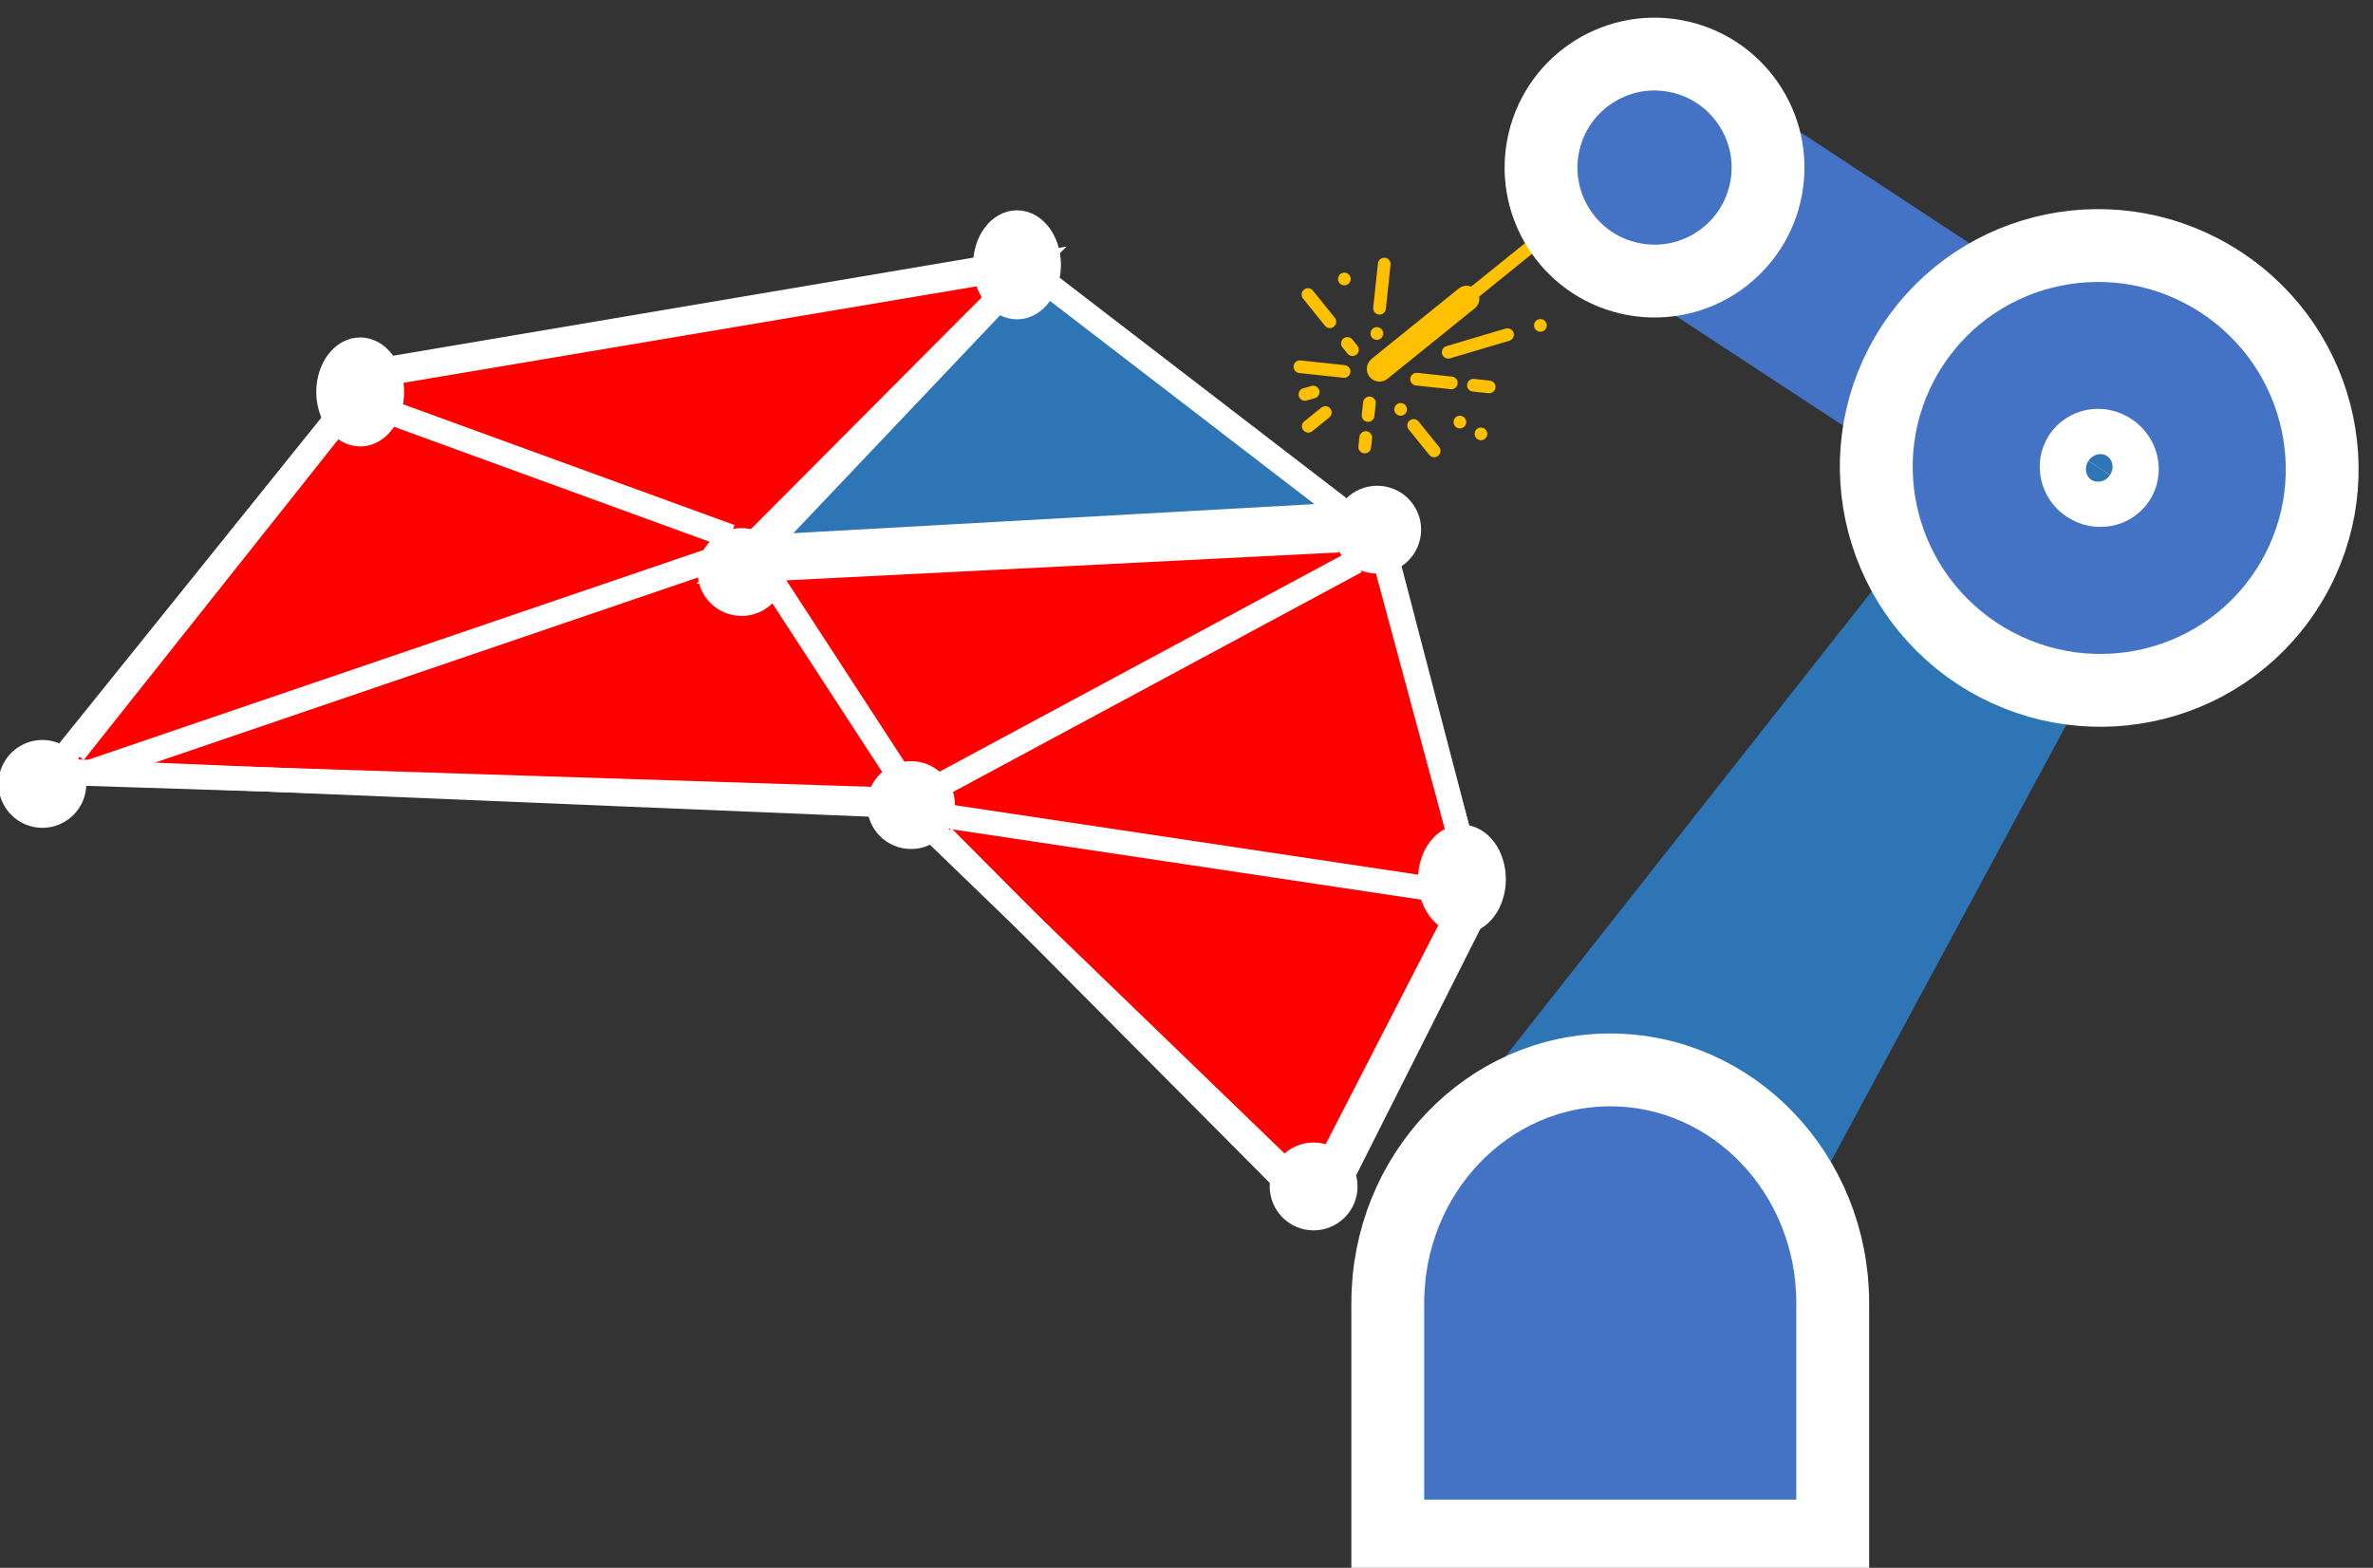 <svg width="112" height="74" xmlns="http://www.w3.org/2000/svg" xmlns:xlink="http://www.w3.org/1999/xlink" xml:space="preserve" overflow="hidden"><rect width="100%" height="100%" fill="#333333" stroke="none"/><defs><clipPath id="clip0"><rect x="2526" y="1166" width="112" height="74"/></clipPath><clipPath id="clip1"><path d="M2600.62 1188.79 2586.32 1187.27 2587.84 1172.97 2602.14 1174.49Z" fill-rule="evenodd" clip-rule="evenodd"/></clipPath><clipPath id="clip2"><path d="M2600.62 1188.79 2586.32 1187.27 2587.84 1172.97 2602.14 1174.49Z" fill-rule="evenodd" clip-rule="evenodd"/></clipPath><clipPath id="clip3"><path d="M2600.62 1188.79 2586.32 1187.27 2587.84 1172.97 2602.14 1174.49Z" fill-rule="evenodd" clip-rule="evenodd"/></clipPath></defs><g clip-path="url(#clip0)" transform="translate(-2526 -1166)"><path d="M2561.27 1191.86 2574.19 1178.43 2589.61 1190.28Z" stroke="#FFFFFF" stroke-width="1.146" stroke-miterlimit="8" fill="#2E75B6" fill-rule="evenodd"/><path d="M2543.48 1183.75 2528.5 1202.37 2568.83 1204.05 2587.93 1222.5 2595.5 1207.78 2591.03 1191.2 2560.33 1192.9 2574.67 1178.5 2543.48 1183.75Z" stroke="#FFFFFF" stroke-width="1.146" stroke-miterlimit="8" fill="#FF0000" fill-rule="evenodd"/><path d="M2541.5 1184.5C2541.5 1183.4 2542.17 1182.5 2543 1182.5 2543.83 1182.5 2544.5 1183.4 2544.5 1184.5 2544.5 1185.6 2543.83 1186.5 2543 1186.5 2542.17 1186.5 2541.5 1185.6 2541.5 1184.5Z" stroke="#FFFFFF" stroke-width="1.146" stroke-miterlimit="8" fill="#FFFFFF" fill-rule="evenodd"/><path d="M2572.5 1178.5C2572.5 1177.4 2573.17 1176.5 2574 1176.5 2574.83 1176.5 2575.5 1177.4 2575.5 1178.5 2575.5 1179.6 2574.83 1180.5 2574 1180.5 2573.17 1180.5 2572.5 1179.6 2572.5 1178.5Z" stroke="#FFFFFF" stroke-width="1.146" stroke-miterlimit="8" fill="#FFFFFF" fill-rule="evenodd"/><path d="M2526.5 1203C2526.5 1202.17 2527.17 1201.5 2528 1201.5 2528.83 1201.5 2529.5 1202.17 2529.5 1203 2529.5 1203.83 2528.83 1204.5 2528 1204.5 2527.17 1204.5 2526.5 1203.83 2526.5 1203Z" stroke="#FFFFFF" stroke-width="1.146" stroke-miterlimit="8" fill="#FFFFFF" fill-rule="evenodd"/><path d="M2559.5 1193C2559.5 1192.17 2560.17 1191.5 2561 1191.5 2561.83 1191.5 2562.5 1192.17 2562.5 1193 2562.5 1193.83 2561.83 1194.5 2561 1194.5 2560.17 1194.5 2559.5 1193.83 2559.5 1193Z" stroke="#FFFFFF" stroke-width="1.146" stroke-miterlimit="8" fill="#FFFFFF" fill-rule="evenodd"/><path d="M2589.5 1191C2589.5 1190.17 2590.17 1189.5 2591 1189.5 2591.83 1189.5 2592.5 1190.17 2592.5 1191 2592.5 1191.83 2591.83 1192.5 2591 1192.5 2590.17 1192.5 2589.5 1191.83 2589.5 1191Z" stroke="#FFFFFF" stroke-width="1.146" stroke-miterlimit="8" fill="#FFFFFF" fill-rule="evenodd"/><path d="M2593.5 1207.5C2593.5 1206.4 2594.17 1205.5 2595 1205.5 2595.83 1205.5 2596.5 1206.4 2596.5 1207.5 2596.5 1208.6 2595.83 1209.5 2595 1209.5 2594.17 1209.5 2593.5 1208.6 2593.5 1207.5Z" stroke="#FFFFFF" stroke-width="1.146" stroke-miterlimit="8" fill="#FFFFFF" fill-rule="evenodd"/><path d="M0 0 29.897 10.193" stroke="#FFFFFF" stroke-width="1.146" stroke-miterlimit="8" fill="none" fill-rule="evenodd" transform="matrix(1 0 0 -1 2529.5 1202.69)"/><path d="M0 0 26.666 1.348" stroke="#FFFFFF" stroke-width="1.146" stroke-miterlimit="8" fill="none" fill-rule="evenodd" transform="matrix(1 0 0 -1 2562.5 1192.85)"/><path d="M2567.5 1204C2567.5 1203.17 2568.17 1202.5 2569 1202.5 2569.83 1202.5 2570.5 1203.17 2570.5 1204 2570.5 1204.83 2569.83 1205.5 2569 1205.5 2568.17 1205.5 2567.5 1204.83 2567.5 1204Z" stroke="#FFFFFF" stroke-width="1.146" stroke-miterlimit="8" fill="#FFFFFF" fill-rule="evenodd"/><path d="M2529.5 1202.5 2567.42 1203.72" stroke="#FFFFFF" stroke-width="1.146" stroke-miterlimit="8" fill="none" fill-rule="evenodd"/><path d="M2570.5 1204.5 2593.7 1207.98" stroke="#FFFFFF" stroke-width="1.146" stroke-miterlimit="8" fill="none" fill-rule="evenodd"/><path d="M2591.5 1192.5 2595.02 1206" stroke="#FFFFFF" stroke-width="1.146" stroke-miterlimit="8" fill="none" fill-rule="evenodd"/><path d="M2544.5 1185.5 2560.47 1191.32" stroke="#FFFFFF" stroke-width="1.146" stroke-miterlimit="8" fill="none" fill-rule="evenodd"/><path d="M0 0 12.716 16.017" stroke="#FFFFFF" stroke-width="1.146" stroke-miterlimit="8" fill="none" fill-rule="evenodd" transform="matrix(1 0 0 -1 2529.5 1201.52)"/><path d="M2562.5 1193.5 2568.45 1202.64" stroke="#FFFFFF" stroke-width="1.146" stroke-miterlimit="8" fill="none" fill-rule="evenodd"/><path d="M0 0 19.502 10.49" stroke="#FFFFFF" stroke-width="1.146" stroke-miterlimit="8" fill="none" fill-rule="evenodd" transform="matrix(-1 0 0 1 2590 1192.5)"/><path d="M0 0 11.227 11.835" stroke="#FFFFFF" stroke-width="1.146" stroke-miterlimit="8" fill="none" fill-rule="evenodd" transform="matrix(1 0 0 -1 2562.5 1191.33)"/><path d="M0 0 28.836 4.876" stroke="#FFFFFF" stroke-width="1.146" stroke-miterlimit="8" fill="none" fill-rule="evenodd" transform="matrix(1 0 0 -1 2544.5 1183.38)"/><path d="M2586.5 1222C2586.5 1221.17 2587.17 1220.5 2588 1220.5 2588.83 1220.5 2589.5 1221.17 2589.5 1222 2589.5 1222.83 2588.83 1223.5 2588 1223.5 2587.17 1223.5 2586.5 1222.83 2586.5 1222Z" stroke="#FFFFFF" stroke-width="1.146" stroke-miterlimit="8" fill="#FFFFFF" fill-rule="evenodd"/><path d="M2570.5 1205.5 2587.19 1222.29" stroke="#FFFFFF" stroke-width="1.146" stroke-miterlimit="8" fill="none" fill-rule="evenodd"/><path d="M0 0 5.898 11.707" stroke="#FFFFFF" stroke-width="1.146" stroke-miterlimit="8" fill="none" fill-rule="evenodd" transform="matrix(1 0 0 -1 2589.5 1221.21)"/><g clip-path="url(#clip1)"><g clip-path="url(#clip2)"><g clip-path="url(#clip3)"><path d="M10.458 4.767 6.714 8.511C6.602 8.624 6.449 8.687 6.29 8.686 6.24 8.685 6.189 8.678 6.14 8.664L0.81 13.99C0.685 14.097 0.495 14.083 0.388 13.957 0.292 13.845 0.292 13.68 0.388 13.567L5.714 8.237C5.658 8.032 5.715 7.813 5.863 7.661L9.608 3.916C9.842 3.682 10.221 3.682 10.455 3.916 10.689 4.15 10.689 4.53 10.455 4.764Z" fill="#FFC000" transform="matrix(-0.994 -0.106 0.106 -0.994 2600.62 1188.79)"/><path d="M10.334 6.889C10.168 6.889 10.034 7.023 10.034 7.189L10.034 9.286C10.034 9.451 10.168 9.585 10.334 9.585 10.499 9.585 10.633 9.451 10.633 9.286L10.633 7.189C10.633 7.023 10.499 6.889 10.334 6.889Z" fill="#FFC000" transform="matrix(-0.994 -0.106 0.106 -0.994 2600.62 1188.79)"/><path d="M11.682 4.343 13.778 4.343C13.944 4.343 14.078 4.209 14.078 4.044 14.078 3.878 13.944 3.744 13.778 3.744L11.682 3.744C11.516 3.744 11.382 3.878 11.382 4.044 11.382 4.209 11.516 4.343 11.682 4.343Z" fill="#FFC000" transform="matrix(-0.994 -0.106 0.106 -0.994 2600.62 1188.79)"/><path d="M4.193 6.889C4.233 6.889 4.272 6.882 4.309 6.867L7.005 5.744C7.158 5.68 7.23 5.504 7.166 5.351 7.103 5.198 6.927 5.126 6.774 5.189L4.078 6.313C3.925 6.376 3.852 6.551 3.915 6.704 3.961 6.816 4.071 6.89 4.193 6.889Z" fill="#FFC000" transform="matrix(-0.994 -0.106 0.106 -0.994 2600.62 1188.79)"/><path d="M6.59 4.343 8.237 4.343C8.403 4.343 8.537 4.209 8.537 4.044 8.537 3.878 8.403 3.744 8.237 3.744L6.59 3.744C6.424 3.744 6.29 3.878 6.29 4.044 6.29 4.209 6.424 4.343 6.59 4.343Z" fill="#FFC000" transform="matrix(-0.994 -0.106 0.106 -0.994 2600.62 1188.79)"/><path d="M4.793 4.343 5.541 4.343C5.707 4.343 5.841 4.209 5.841 4.044 5.841 3.878 5.707 3.744 5.541 3.744L4.793 3.744C4.627 3.744 4.493 3.878 4.493 4.044 4.493 4.209 4.627 4.343 4.793 4.343Z" fill="#FFC000" transform="matrix(-0.994 -0.106 0.106 -0.994 2600.62 1188.79)"/><path d="M10.334 2.995C10.499 2.995 10.633 2.861 10.633 2.696L10.633 2.097C10.633 1.931 10.499 1.797 10.334 1.797 10.168 1.797 10.034 1.931 10.034 2.097L10.034 2.696C10.034 2.861 10.168 2.995 10.334 2.995Z" fill="#FFC000" transform="matrix(-0.994 -0.106 0.106 -0.994 2600.62 1188.79)"/><path d="M10.334 1.348C10.499 1.348 10.633 1.214 10.633 1.048L10.633 0.599C10.633 0.434 10.499 0.3 10.334 0.3 10.168 0.3 10.034 0.434 10.034 0.599L10.034 1.048C10.034 1.214 10.168 1.348 10.334 1.348Z" fill="#FFC000" transform="matrix(-0.994 -0.106 0.106 -0.994 2600.62 1188.79)"/><path d="M12.356 2.321C12.435 2.321 12.511 2.289 12.567 2.233L13.316 1.484C13.423 1.359 13.409 1.169 13.283 1.062 13.171 0.966 13.005 0.966 12.893 1.062L12.145 1.811C12.028 1.928 12.028 2.118 12.146 2.234 12.202 2.29 12.277 2.321 12.356 2.321Z" fill="#FFC000" transform="matrix(-0.994 -0.106 0.106 -0.994 2600.62 1188.79)"/><path d="M12.919 2.642C12.765 2.703 12.69 2.877 12.75 3.031 12.796 3.145 12.906 3.22 13.03 3.22 13.068 3.22 13.105 3.213 13.14 3.199L13.515 3.049C13.669 2.988 13.744 2.814 13.683 2.66 13.621 2.506 13.447 2.431 13.293 2.492Z" fill="#FFC000" transform="matrix(-0.994 -0.106 0.106 -0.994 2600.62 1188.79)"/><path d="M12.792 6.079C12.666 5.971 12.477 5.986 12.369 6.112 12.273 6.224 12.273 6.389 12.369 6.501L13.567 7.699C13.693 7.807 13.882 7.792 13.99 7.667 14.086 7.555 14.086 7.389 13.99 7.277Z" fill="#FFC000" transform="matrix(-0.994 -0.106 0.106 -0.994 2600.62 1188.79)"/><path d="M11.893 5.18 11.593 4.881C11.468 4.773 11.279 4.788 11.171 4.914 11.075 5.026 11.075 5.191 11.171 5.303L11.471 5.603C11.596 5.71 11.785 5.696 11.893 5.57 11.989 5.458 11.989 5.293 11.893 5.18Z" fill="#FFC000" transform="matrix(-0.994 -0.106 0.106 -0.994 2600.62 1188.79)"/><path d="M9.136 2.546C9.136 2.711 9.002 2.846 8.836 2.846 8.671 2.846 8.537 2.711 8.537 2.546 8.537 2.381 8.671 2.247 8.836 2.247 9.002 2.247 9.136 2.381 9.136 2.546Z" fill="#FFC000" transform="matrix(-0.994 -0.106 0.106 -0.994 2600.62 1188.79)"/><path d="M7.951 2.083C8.077 2.191 8.266 2.176 8.373 2.051 8.469 1.938 8.469 1.773 8.373 1.661L7.25 0.538C7.125 0.43 6.935 0.445 6.828 0.57 6.732 0.682 6.732 0.848 6.828 0.96Z" fill="#FFC000" transform="matrix(-0.994 -0.106 0.106 -0.994 2600.62 1188.79)"/><path d="M10.633 5.991C10.633 6.156 10.499 6.29 10.334 6.29 10.168 6.29 10.034 6.156 10.034 5.991 10.034 5.825 10.168 5.691 10.334 5.691 10.499 5.691 10.633 5.825 10.633 5.991Z" fill="#FFC000" transform="matrix(-0.994 -0.106 0.106 -0.994 2600.62 1188.79)"/><path d="M12.431 8.387C12.431 8.552 12.296 8.686 12.131 8.686 11.966 8.686 11.832 8.552 11.832 8.387 11.832 8.222 11.966 8.087 12.131 8.087 12.296 8.087 12.431 8.222 12.431 8.387Z" fill="#FFC000" transform="matrix(-0.994 -0.106 0.106 -0.994 2600.62 1188.79)"/><path d="M6.29 2.247C6.29 2.412 6.156 2.546 5.991 2.546 5.825 2.546 5.691 2.412 5.691 2.247 5.691 2.081 5.825 1.947 5.991 1.947 6.156 1.947 6.29 2.081 6.29 2.247Z" fill="#FFC000" transform="matrix(-0.994 -0.106 0.106 -0.994 2600.62 1188.79)"/><path d="M5.242 1.797C5.242 1.963 5.108 2.097 4.942 2.097 4.777 2.097 4.643 1.963 4.643 1.797 4.643 1.632 4.777 1.498 4.942 1.498 5.108 1.498 5.242 1.632 5.242 1.797Z" fill="#FFC000" transform="matrix(-0.994 -0.106 0.106 -0.994 2600.62 1188.79)"/><path d="M2.995 7.189C2.995 7.354 2.861 7.488 2.696 7.488 2.53 7.488 2.396 7.354 2.396 7.189 2.396 7.023 2.53 6.889 2.696 6.889 2.861 6.889 2.995 7.023 2.995 7.189Z" fill="#FFC000" transform="matrix(-0.994 -0.106 0.106 -0.994 2600.62 1188.79)"/></g></g></g><path d="M2601.6 1178.62C2599.19 1177.03 2598.51 1173.79 2600.1 1171.37L2600.1 1171.37C2601.69 1168.95 2604.93 1168.28 2607.35 1169.86L2628.69 1183.87C2631.11 1185.46 2631.78 1188.7 2630.2 1191.12L2630.2 1191.12C2628.61 1193.54 2625.37 1194.21 2622.95 1192.62Z" fill="#4472C4" fill-rule="evenodd"/><path d="M2593.55 1220.31 2623.87 1181.81 2630.94 1186.45 2607.69 1229.59Z" fill="#2E75B6" fill-rule="evenodd"/><path d="M2616.27 1182.3C2619.44 1177.47 2625.96 1176.13 2630.83 1179.33 2635.69 1182.52 2637.07 1189.03 2633.89 1193.87 2630.72 1198.71 2624.2 1200.04 2619.33 1196.85 2614.46 1193.65 2613.09 1187.14 2616.27 1182.3ZM2624.15 1187.48C2623.84 1187.96 2623.99 1188.63 2624.5 1188.96 2625.02 1189.3 2625.69 1189.18 2626.01 1188.69 2626.32 1188.21 2626.17 1187.55 2625.65 1187.21 2625.14 1186.87 2624.47 1186.99 2624.15 1187.48Z" stroke="#FFFFFF" stroke-width="3.438" stroke-miterlimit="8" fill="#4472C4" fill-rule="evenodd"/><path d="M2598.82 1172.95C2599.35 1170.04 2602.14 1168.11 2605.05 1168.64 2607.96 1169.17 2609.89 1171.96 2609.36 1174.87 2608.83 1177.78 2606.04 1179.71 2603.13 1179.18 2600.22 1178.65 2598.29 1175.86 2598.82 1172.95Z" stroke="#FFFFFF" stroke-width="3.438" stroke-miterlimit="8" fill="none" fill-rule="evenodd"/><path d="M2591.5 1238.5 2591.5 1227.5C2591.5 1221.42 2596.2 1216.5 2602 1216.5 2607.8 1216.5 2612.5 1221.42 2612.5 1227.5L2612.5 1238.5Z" stroke="#FFFFFF" stroke-width="3.438" stroke-miterlimit="8" fill="#4472C4" fill-rule="evenodd"/></g></svg>
